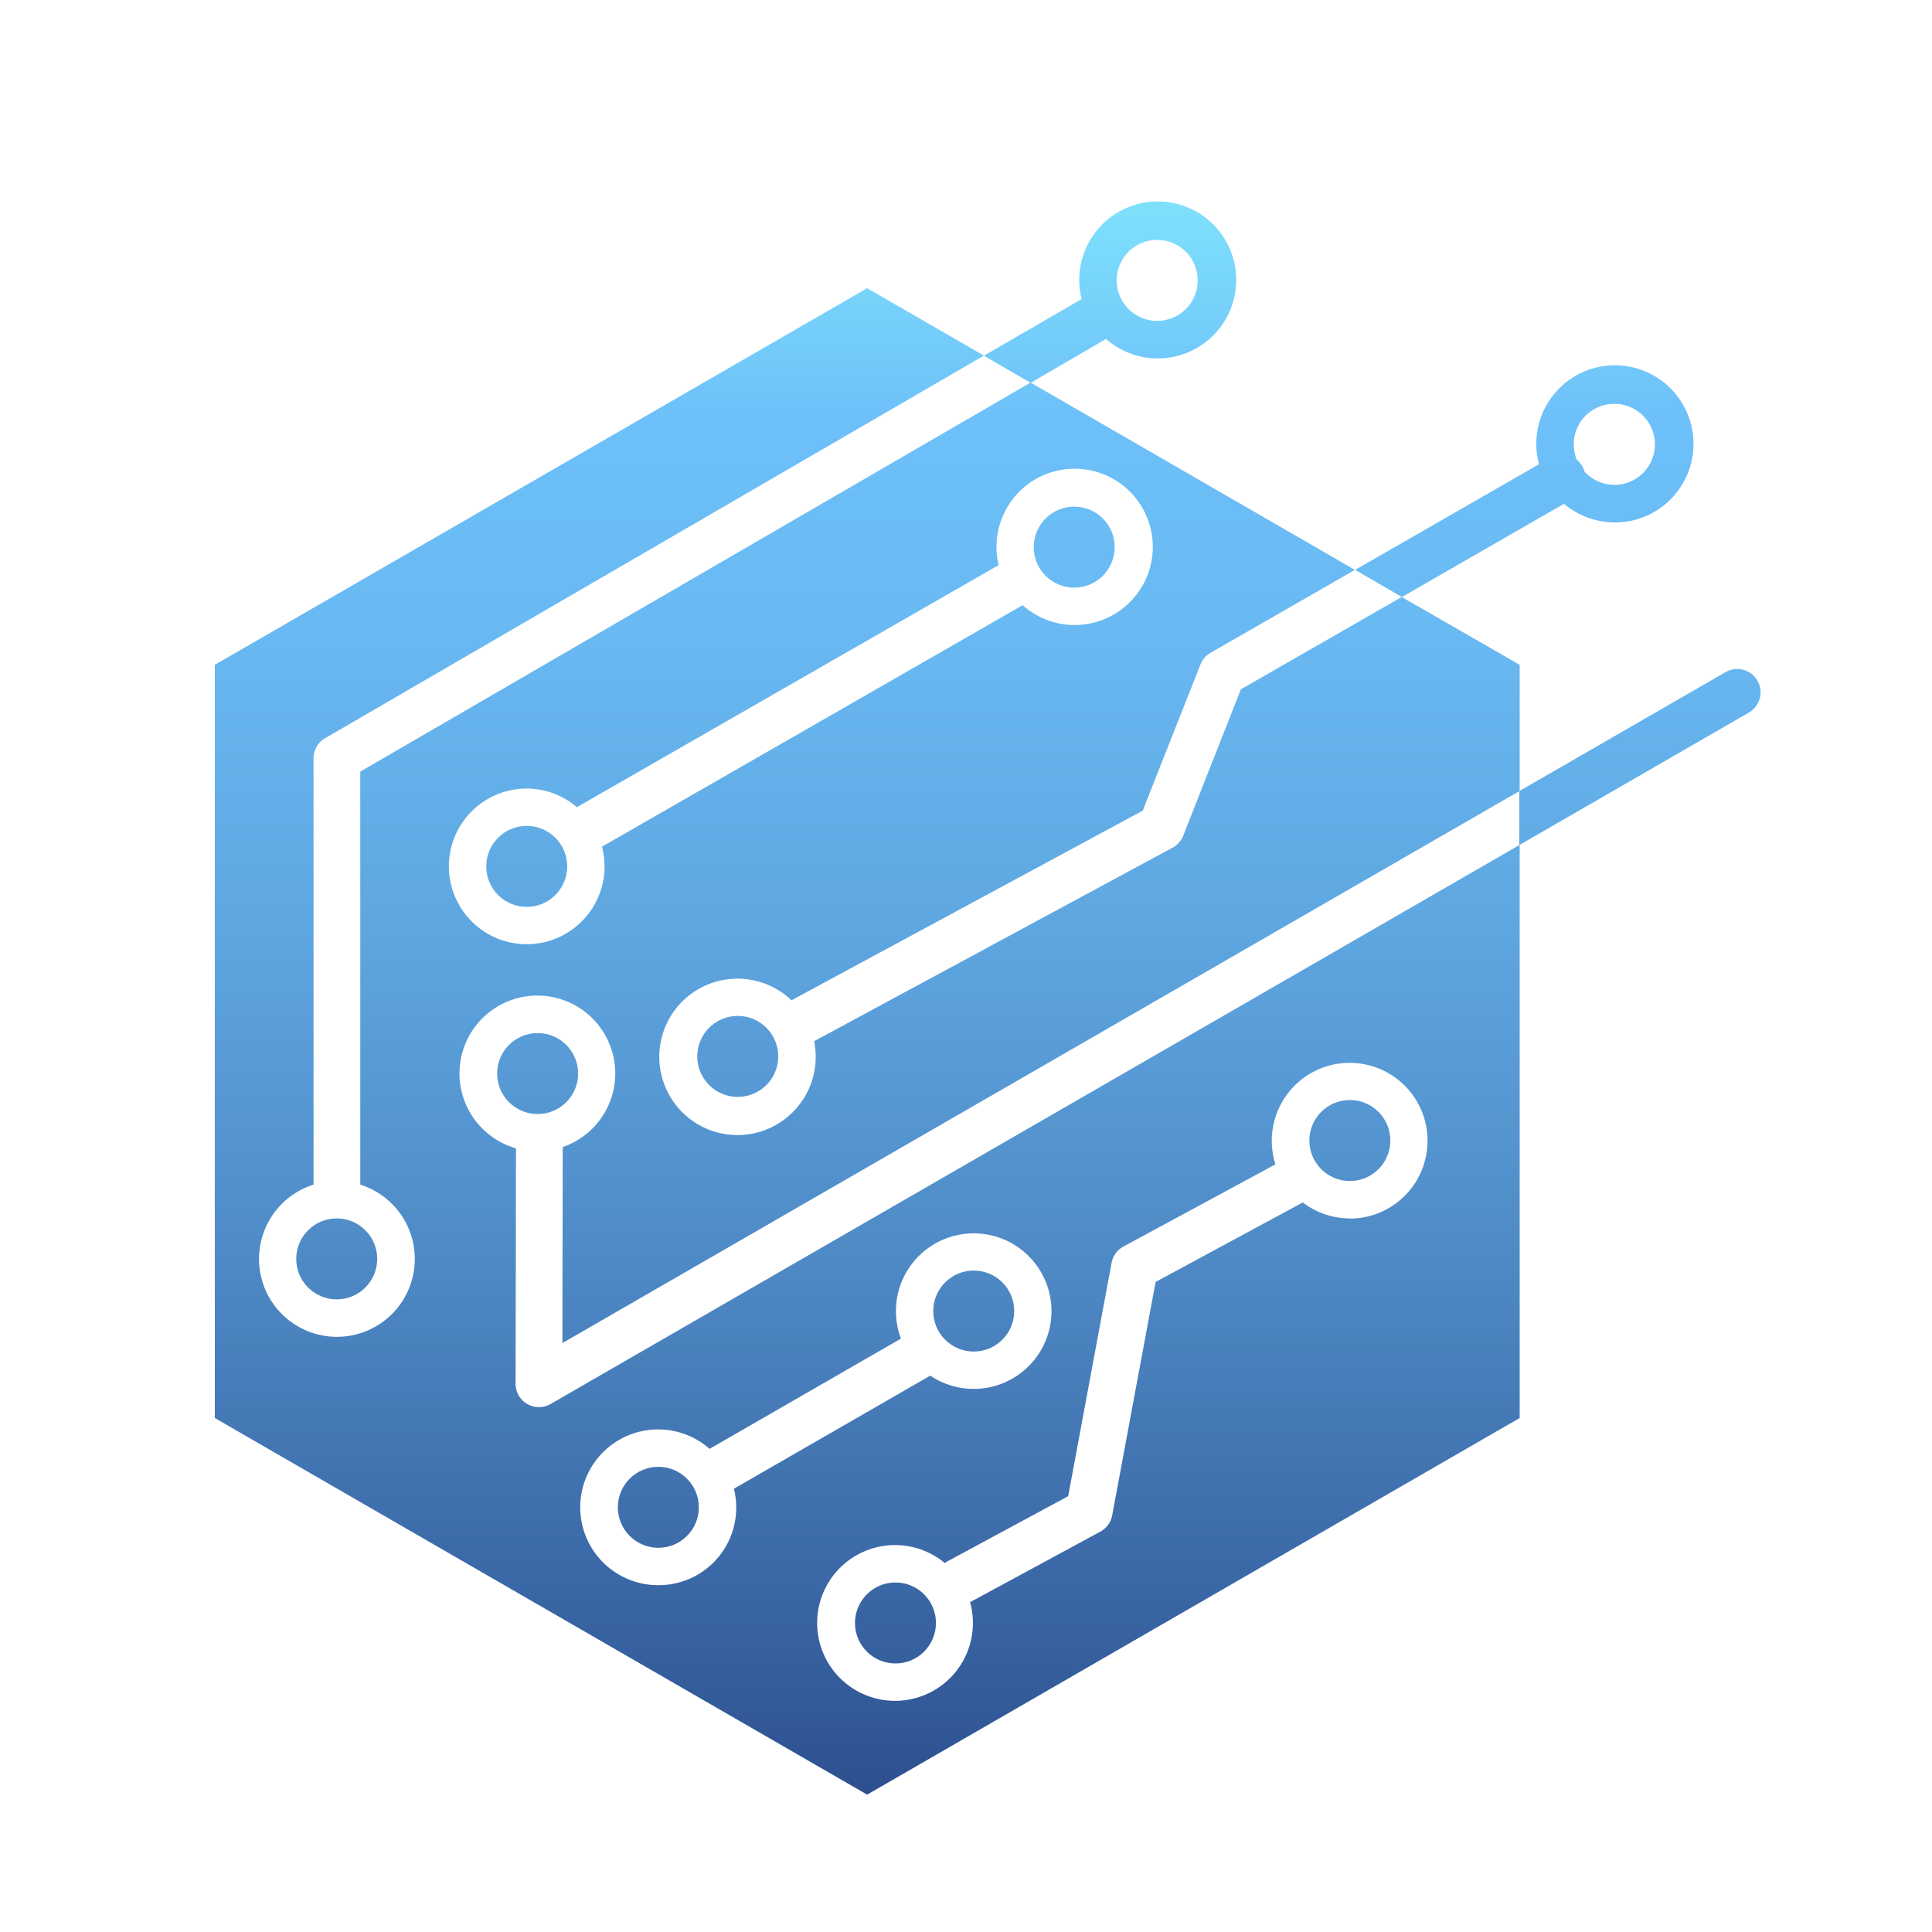 <svg xmlns="http://www.w3.org/2000/svg" xmlns:xlink="http://www.w3.org/1999/xlink" viewBox="0 0 355.97 355.97"><defs><style>.a9aa248c-9102-4cd0-a146-a38a6f870fc8{fill:#fff;}.\31 e170934-ab6b-4773-af12-fcd33d0b7a16{fill:url(#86aeef5f-90cc-4b14-9223-2ddbb916678b);}.\34 10e9b2f-100f-4041-832d-b39894470d6d{fill:url(#79ed0478-5c4e-4179-9821-fdd421c1418f);}.\31 7bac905-fe25-404e-8945-046d707ef6d5{fill:url(#73e2263a-eb5c-409b-8707-12ddebc8bd23);}.cd95a715-8dec-4af0-994f-637a8eeed0eb{fill:url(#73fc8066-cf09-4a70-968a-0b3695056606);}.\30 9b2dd6d-e7d5-4e92-aa2c-983154be3439{fill:url(#aa4c25f1-a77a-4abb-b1fb-334d9d0768fe);}.a8249f30-e9da-4881-8fb6-90e37bd06a36{fill:url(#3d354df8-da02-425a-a539-093bc206a639);}.\30 51929ce-21c7-4096-b2ac-46d7450305c7{fill:url(#8bb6ba01-75c5-4ac1-80e3-782b76d05328);}.d22bb293-bb1c-4129-814d-89b618bb2c73{fill:url(#b72b888d-ea83-4474-8629-224cfe739dc2);}.d5286c1e-c54d-4758-b253-ad899c639613{fill:url(#5f10bb65-4a43-46a2-8f9f-1f658fecef45);}.\37 6e88662-3060-4514-b2b6-55e2507341d7{fill:url(#74caad1c-73cc-480e-8236-59a6e41a4f15);}.df203bbc-024c-440c-ba9b-6b0578cfdb77{fill:none;}.\35 384c7ee-64b1-41d7-b4e0-5a27e46275c2{fill:url(#23515a9b-afc0-434c-b712-9ee62c1701bb);}.\35 2fff1d2-2e68-4c5f-a4a1-dfb359421d9c{fill:url(#fbfe40e2-022c-4654-bef9-7de38f1c4e3b);}.ad131d87-05ba-43a5-9184-349c81faaaee{fill:url(#12294bb0-fb8c-48de-8b6f-40dd6e6b3f48);}</style><linearGradient id="86aeef5f-90cc-4b14-9223-2ddbb916678b" x1="197.92" y1="334.28" x2="197.92" y2="-3.24" gradientUnits="userSpaceOnUse"><stop offset="0" stop-color="#2c4d8d"/><stop offset="0.06" stop-color="#335a99"/><stop offset="0.28" stop-color="#4c86c2"/><stop offset="0.48" stop-color="#5ea6e0"/><stop offset="0.65" stop-color="#69b9f2"/><stop offset="0.76" stop-color="#6dc0f9"/><stop offset="0.77" stop-color="#6ec2f9"/><stop offset="0.86" stop-color="#7cdcfb"/><stop offset="0.94" stop-color="#84ecfd"/><stop offset="1" stop-color="#87f1fd"/></linearGradient><linearGradient id="79ed0478-5c4e-4179-9821-fdd421c1418f" x1="121.3" y1="334.28" x2="121.3" y2="-3.24" xlink:href="#86aeef5f-90cc-4b14-9223-2ddbb916678b"/><linearGradient id="73e2263a-eb5c-409b-8707-12ddebc8bd23" x1="97.05" y1="334.28" x2="97.05" y2="-3.24" xlink:href="#86aeef5f-90cc-4b14-9223-2ddbb916678b"/><linearGradient id="73fc8066-cf09-4a70-968a-0b3695056606" x1="164.99" y1="334.28" x2="164.99" y2="-3.24" xlink:href="#86aeef5f-90cc-4b14-9223-2ddbb916678b"/><linearGradient id="aa4c25f1-a77a-4abb-b1fb-334d9d0768fe" x1="179.41" y1="334.28" x2="179.41" y2="-3.24" xlink:href="#86aeef5f-90cc-4b14-9223-2ddbb916678b"/><linearGradient id="3d354df8-da02-425a-a539-093bc206a639" x1="135.93" y1="334.28" x2="135.93" y2="-3.24" xlink:href="#86aeef5f-90cc-4b14-9223-2ddbb916678b"/><linearGradient id="8bb6ba01-75c5-4ac1-80e3-782b76d05328" x1="99.06" y1="334.28" x2="99.06" y2="-3.24" xlink:href="#86aeef5f-90cc-4b14-9223-2ddbb916678b"/><linearGradient id="b72b888d-ea83-4474-8629-224cfe739dc2" x1="248.71" y1="334.28" x2="248.71" y2="-3.24" xlink:href="#86aeef5f-90cc-4b14-9223-2ddbb916678b"/><linearGradient id="5f10bb65-4a43-46a2-8f9f-1f658fecef45" x1="62.04" y1="334.28" x2="62.04" y2="-3.24" xlink:href="#86aeef5f-90cc-4b14-9223-2ddbb916678b"/><linearGradient id="74caad1c-73cc-480e-8236-59a6e41a4f15" x1="159.77" y1="334.28" x2="159.77" y2="-3.24" xlink:href="#86aeef5f-90cc-4b14-9223-2ddbb916678b"/><linearGradient id="23515a9b-afc0-434c-b712-9ee62c1701bb" x1="204.44" y1="334.28" x2="204.44" y2="-3.24" xlink:href="#86aeef5f-90cc-4b14-9223-2ddbb916678b"/><linearGradient id="fbfe40e2-022c-4654-bef9-7de38f1c4e3b" x1="302.17" y1="334.28" x2="302.17" y2="-3.24" xlink:href="#86aeef5f-90cc-4b14-9223-2ddbb916678b"/><linearGradient id="12294bb0-fb8c-48de-8b6f-40dd6e6b3f48" x1="280.72" y1="334.28" x2="280.72" y2="-3.24" xlink:href="#86aeef5f-90cc-4b14-9223-2ddbb916678b"/></defs><title>Recurso 2</title><g id="7b952d4a-5221-486c-b502-26dc749c35d5" data-name="Capa 2"><g id="0536c725-e8f9-4872-84b4-03931c02fd54" data-name="OBJECTS"><circle class="a9aa248c-9102-4cd0-a146-a38a6f870fc8" cx="177.99" cy="177.99" r="177.99"/><g id="f1961bdf-5743-4463-9c9b-6fe2eeb265f0" data-name="&lt;Grupo&gt;"><g id="332328ee-5937-4fd7-a7ae-0feba390bb28" data-name="&lt;Grupo&gt;"><circle id="368ea8d9-98f2-4e6e-997f-e2455319d311" data-name="&lt;Trazado&gt;" class="1e170934-ab6b-4773-af12-fcd33d0b7a16" cx="197.92" cy="100.81" r="7.46"/><circle id="d3453efe-77d2-43ca-9c97-60a587bf422a" data-name="&lt;Trazado&gt;" class="410e9b2f-100f-4041-832d-b39894470d6d" cx="121.3" cy="277.72" r="7.46"/><circle id="9dcfcf91-89cc-4322-befb-5dd1541bd3c4" data-name="&lt;Trazado&gt;" class="17bac905-fe25-404e-8945-046d707ef6d5" cx="97.05" cy="159.63" r="7.46"/><circle id="e21e5a08-ddd5-4552-8601-b7f38b4d01d5" data-name="&lt;Trazado&gt;" class="cd95a715-8dec-4af0-994f-637a8eeed0eb" cx="164.99" cy="299.03" r="7.46"/><circle id="d2c03b0d-c612-4489-bdf2-8a05c7768238" data-name="&lt;Trazado&gt;" class="09b2dd6d-e7d5-4e92-aa2c-983154be3439" cx="179.41" cy="241.56" r="7.46"/><circle id="adcc4f90-6f28-493f-a9f1-3eff6d067132" data-name="&lt;Trazado&gt;" class="a8249f30-e9da-4881-8fb6-90e37bd06a36" cx="135.93" cy="194.64" r="7.46"/><circle id="46b6fa6b-f30e-46b4-9d29-b864d896b205" data-name="&lt;Trazado&gt;" class="051929ce-21c7-4096-b2ac-46d7450305c7" cx="99.06" cy="197.8" r="7.46"/><circle id="315ee59f-3d7d-4b34-a394-6febc78752c2" data-name="&lt;Trazado&gt;" class="d22bb293-bb1c-4129-814d-89b618bb2c73" cx="248.71" cy="210.14" r="7.46"/><circle id="3eeb5384-f171-4fd3-989e-18145c3392a8" data-name="&lt;Trazado&gt;" class="d5286c1e-c54d-4758-b253-ad899c639613" cx="62.04" cy="231.95" r="7.46"/><path id="08adc218-a921-4a76-99ee-15d3b87f8288" data-name="&lt;Trazado compuesto&gt;" class="76e88662-3060-4514-b2b6-55e2507341d7" d="M101.5,258.66A4.3,4.3,0,0,1,95,254.92l.07-43.34a14.35,14.35,0,1,1,8.61-.23l-.06,36.11L280,145.73V122.49L258.27,110l-29.64,17L218,154a4.31,4.31,0,0,1-2,2.21l-66,35.63a14.41,14.41,0,1,1-4.17-7.54l64.71-34.93,10.63-26.9A4.31,4.31,0,0,1,223,120.3L249.65,105,189.88,70.49,66.38,142.17l0,76.1a14.35,14.35,0,1,1-8.61,0l0-78.58A4.3,4.3,0,0,1,59.92,136L181.28,65.52,159.77,53.1,39.58,122.49V261.27l120.19,69.39L280,261.27V155.67ZM97,145.29a14.27,14.27,0,0,1,9.29,3.43L184,104.12a14.4,14.4,0,1,1,4.42,7.39L110.92,156A14.34,14.34,0,1,1,97,145.29ZM121.3,292.07a14.35,14.35,0,1,1,9.44-25.12L166,246.64a14.33,14.33,0,1,1,5.4,6.82L135.22,274.3a14.29,14.29,0,0,1-13.92,17.77Zm127.41-67.58a14.26,14.26,0,0,1-8.67-2.94L212.92,236.2l-8,43a4.3,4.3,0,0,1-2.18,3l-24,13a14.35,14.35,0,1,1-4.65-7.2,4.27,4.27,0,0,1,.49-.33l22.23-12,8-43a4.31,4.31,0,0,1,2.19-3l28-15.14a14.35,14.35,0,1,1,13.68,10Z"/></g><circle id="f082143c-da54-4296-bdeb-a1648c45f0ae" data-name="&lt;Trazado&gt;" class="df203bbc-024c-440c-ba9b-6b0578cfdb77" cx="213.21" cy="51.66" r="7.46"/><path id="47a831b5-4373-475e-b873-267ecca61690" data-name="&lt;Trazado&gt;" class="df203bbc-024c-440c-ba9b-6b0578cfdb77" d="M291.54,85.91a4.28,4.28,0,0,1,.4,1,7.28,7.28,0,1,0-1.4-2.14A4.26,4.26,0,0,1,291.54,85.91Z"/><path id="086aea49-20fb-4cfd-a9de-4eb1a4405148" data-name="&lt;Trazado compuesto&gt;" class="5384c7ee-64b1-41d7-b4e0-5a27e46275c2" d="M203.78,62.45a14.46,14.46,0,1,0-4.49-7.35l-18,10.44,8.6,5Zm9.43-18.25a7.46,7.46,0,1,1-7.46,7.46A7.47,7.47,0,0,1,213.21,44.2Z"/><path id="ad6b339a-6363-4139-9a66-8dad058abe37" data-name="&lt;Trazado&gt;" class="52fff1d2-2e68-4c5f-a4a1-dfb359421d9c" d="M323.81,125.42a4.3,4.3,0,0,0-5.88-1.58l-38,21.92v9.94l42.28-24.4A4.3,4.3,0,0,0,323.81,125.42Z"/><path id="c1560334-9fbd-4872-ae56-4c8be9072f74" data-name="&lt;Trazado compuesto&gt;" class="ad131d87-05ba-43a5-9184-349c81faaaee" d="M288.17,92.82a14.48,14.48,0,1,0-4.61-7.28L249.68,105l8.62,5Zm9.25-18.41a7.46,7.46,0,1,1-5.48,12.48,4,4,0,0,0-1.4-2.14,7.46,7.46,0,0,1,6.88-10.34Z"/></g></g></g></svg>